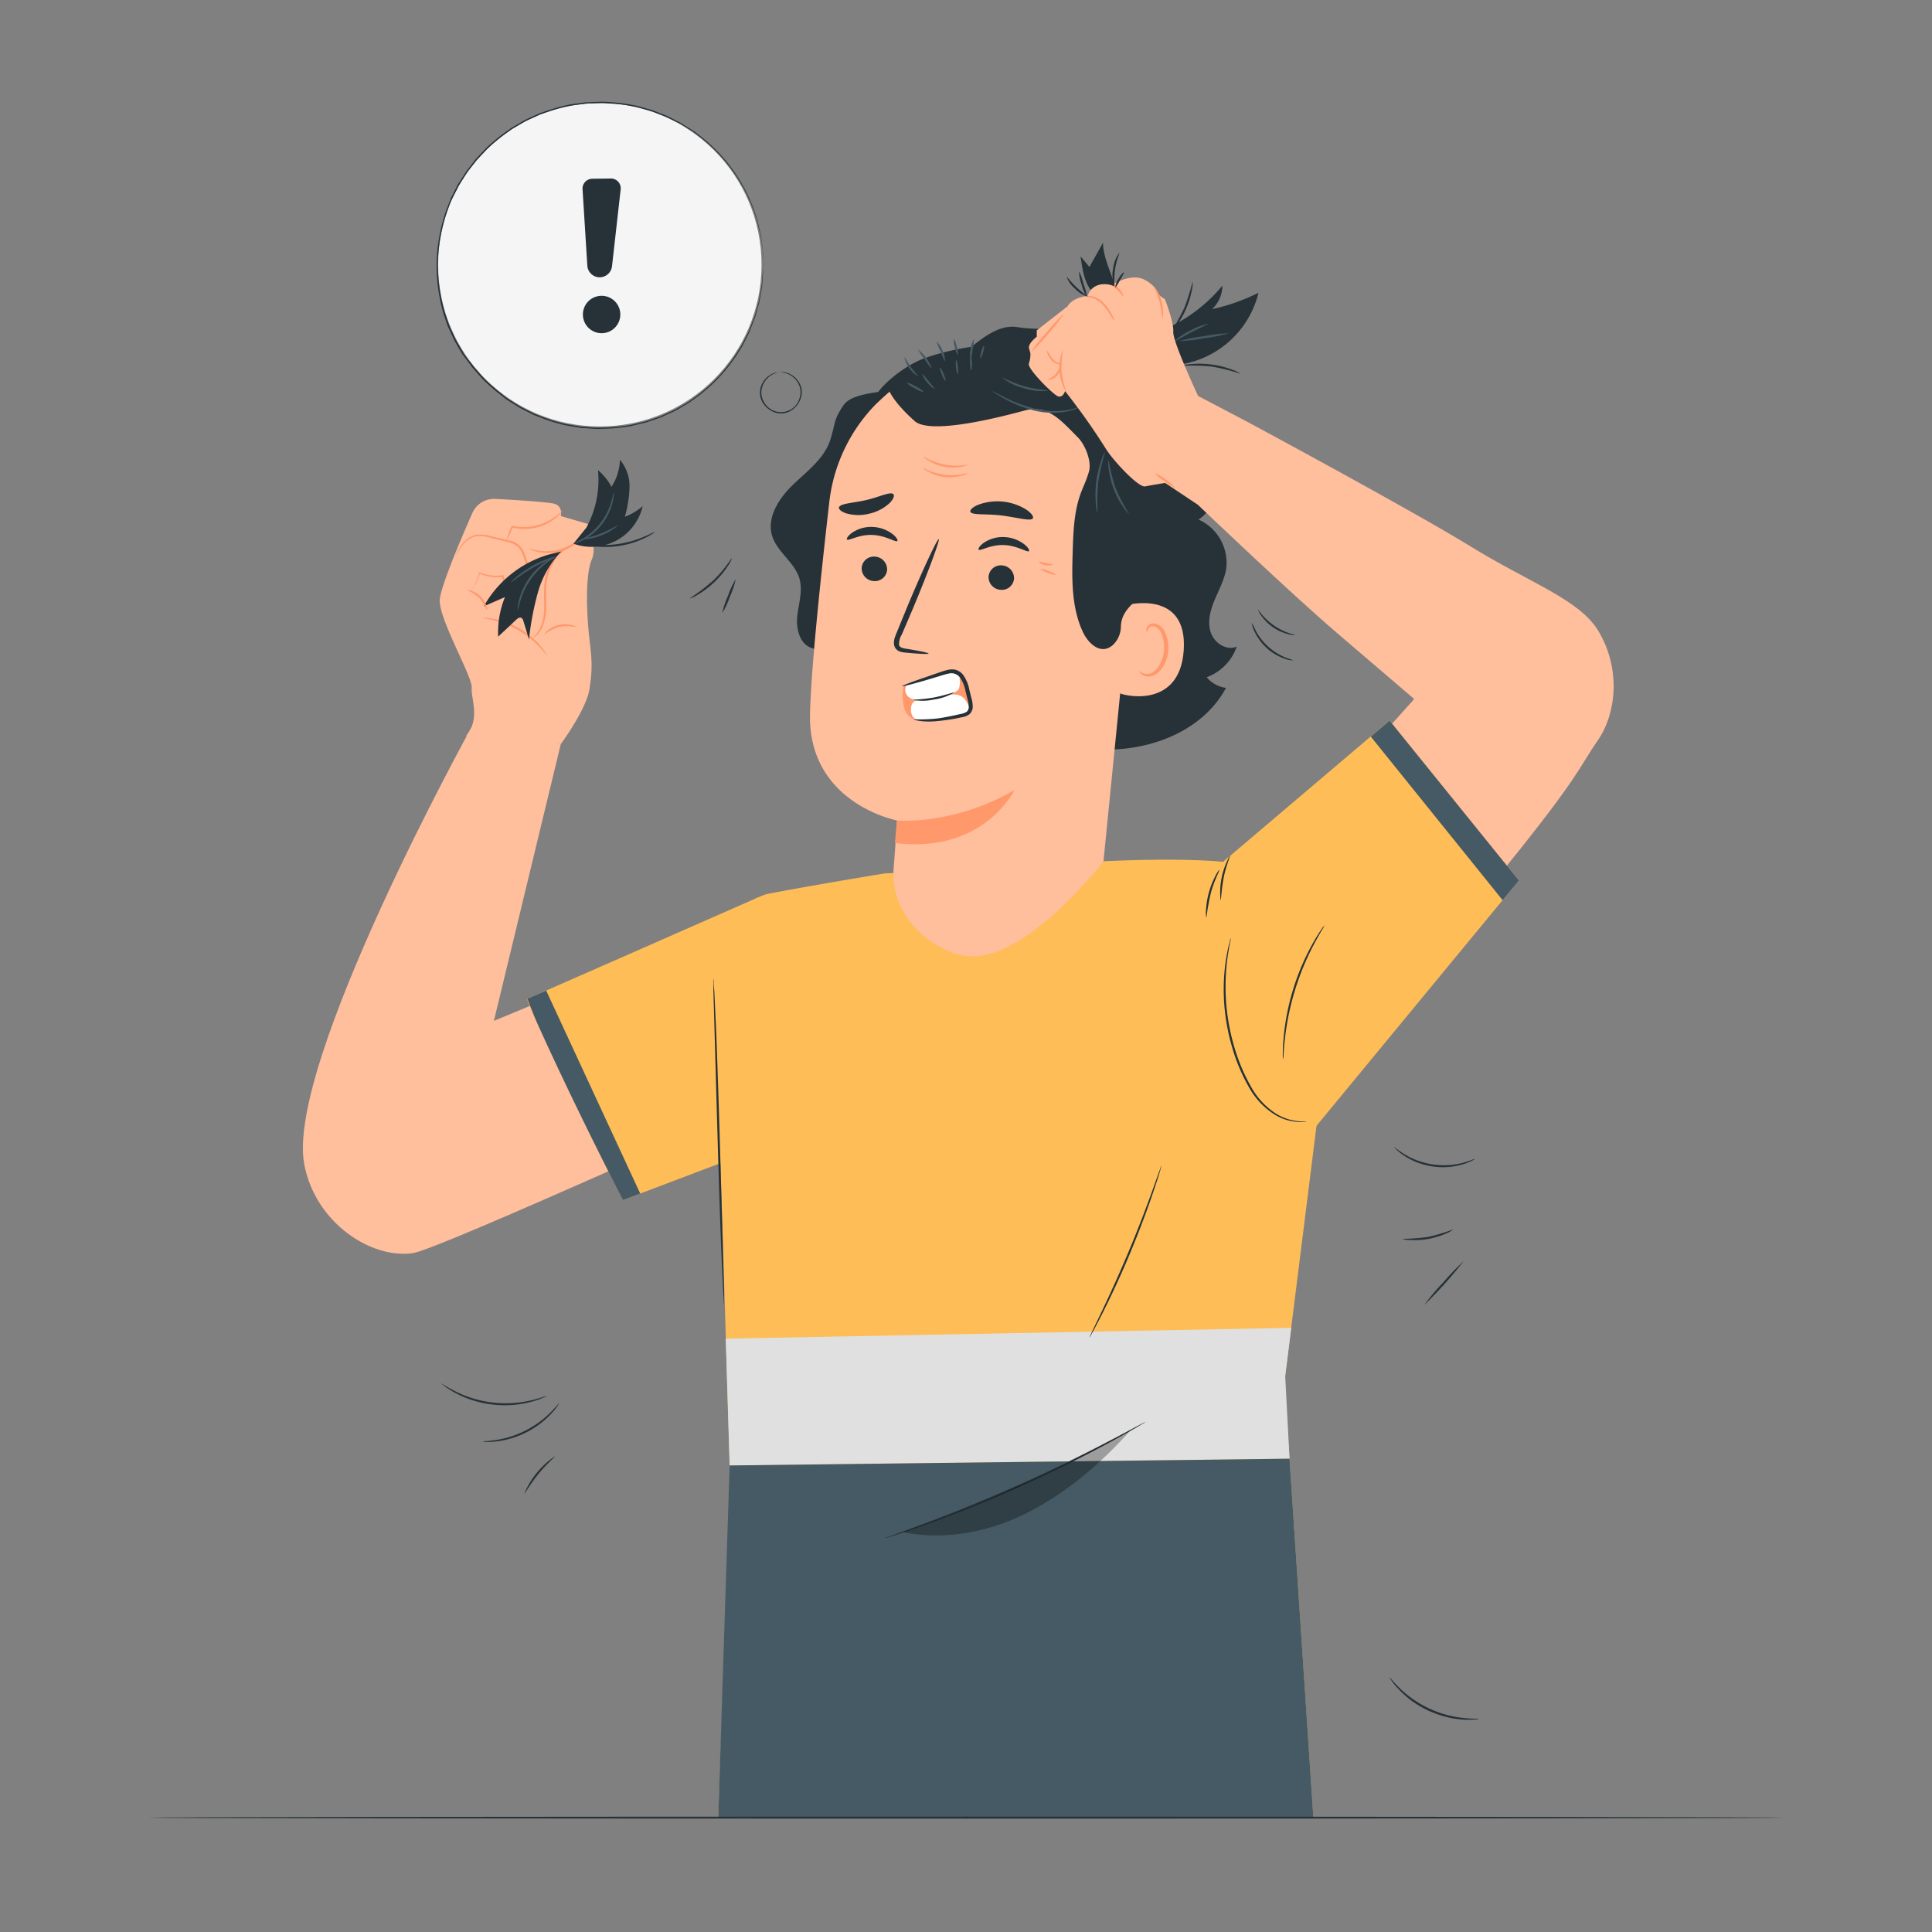 <svg xmlns="http://www.w3.org/2000/svg" viewBox="0 0 500 500"><rect x="0" y="0" width="500" height="500" fill="#808080" stroke="none"/><g id="freepik--speech-bubble--inject-63"><circle cx="155.24" cy="68.52" r="41.85" style="fill:#f5f5f5"></circle><path d="M201.27,96.38a12.15,12.15,0,0,0-1.17.44,5.54,5.54,0,0,0-2.41,2.32,5.25,5.25,0,0,0-.65,2.2,4.62,4.62,0,0,0,.6,2.54,5,5,0,0,0,9.35-1.1,4.63,4.63,0,0,0,0-2.61,5.25,5.25,0,0,0-1.15-2,5.59,5.59,0,0,0-2.88-1.7c-.78-.17-1.24-.11-1.24-.16a1.06,1.06,0,0,1,.33,0,1.32,1.32,0,0,1,.4,0,2.71,2.71,0,0,1,.54,0,5.65,5.65,0,0,1,4.31,3.75,4.89,4.89,0,0,1,0,2.79,5.7,5.7,0,0,1-1.61,2.65,5,5,0,0,1-6.23.73,5.73,5.73,0,0,1-2.17-2.2,4.85,4.85,0,0,1-.61-2.73,5.38,5.38,0,0,1,.73-2.32A5.53,5.53,0,0,1,200,96.68a2.94,2.94,0,0,1,.52-.18,1.77,1.77,0,0,1,.39-.09Q201.27,96.35,201.27,96.38Z" style="fill:#263238"></path><path d="M197.5,69.5s0-.24,0-.69,0-1.13-.08-2c0-.44,0-.94,0-1.48s-.15-1.13-.23-1.77-.18-1.32-.28-2.06a7.63,7.63,0,0,0-.22-1.12c-.09-.39-.19-.78-.29-1.19a40.06,40.06,0,0,0-4.43-11.29,42.19,42.19,0,0,0-10.45-12.15l-1.79-1.39c-.63-.43-1.3-.82-1.95-1.25l-1-.63a7.44,7.44,0,0,0-1-.59L173.5,30.8c-.36-.19-.72-.38-1.1-.55l-1.15-.45-2.35-.91c-.8-.28-1.64-.47-2.46-.71l-1.25-.35-.64-.17-.64-.11a38.2,38.2,0,0,0-5.3-.72c-.91,0-1.82-.16-2.74-.16l-2.78.08c-.47,0-.94,0-1.4.07l-1.41.18c-.94.14-1.89.23-2.83.41a42.32,42.32,0,0,0-5.63,1.53l-1.41.48-.7.25L139,30l-2.74,1.25c-.89.47-1.76,1-2.64,1.51-.44.27-.9.49-1.32.8l-1.25.9a47.31,47.31,0,0,0-4.85,4l-2.18,2.31-.54.58c-.18.2-.33.42-.5.63l-1,1.26-1,1.28-.87,1.36-.87,1.37-.44.69c-.13.24-.25.49-.37.73-.5,1-1,1.95-1.49,2.93s-.8,2-1.2,3.09a44.82,44.82,0,0,0-2.43,13.2,45.11,45.11,0,0,0,1.9,13.29l1.08,3.13c.46,1,.91,2,1.37,3l.34.74.41.71.82,1.4.81,1.4.94,1.31L122,94.1l.47.65.52.6,2.09,2.39a47.8,47.8,0,0,0,4.68,4.14l1.22,1c.41.32.86.57,1.28.85.87.54,1.71,1.12,2.59,1.61l2.68,1.37.67.34.69.27,1.39.54a44.11,44.11,0,0,0,5.56,1.75c.94.22,1.89.34,2.82.52l1.4.24c.46.07.93.08,1.4.12l2.77.2c.92,0,1.84,0,2.75-.06a37.3,37.3,0,0,0,5.32-.51l.65-.08.64-.15,1.26-.29c.84-.21,1.68-.37,2.49-.62l2.38-.81,1.18-.4,1.11-.51,2.21-1a8.12,8.12,0,0,0,1.05-.56l1-.59c.67-.39,1.35-.76,2-1.17l1.84-1.32A41.92,41.92,0,0,0,191,90.85c.32-.5.64-1,.94-1.48l.76-1.5.74-1.45c.12-.23.25-.46.35-.7l.28-.72,1.07-2.72c.31-.87.5-1.74.75-2.54q.17-.6.33-1.17a7.85,7.85,0,0,0,.26-1.12l.36-2c.11-.64.23-1.22.3-1.76s.08-1,.11-1.47c.07-.87.13-1.54.16-2s.07-.68.07-.68,0,.23,0,.68-.06,1.13-.12,2c0,.45-.06.94-.09,1.48s-.18,1.13-.28,1.77-.23,1.32-.35,2a7.79,7.79,0,0,1-.25,1.12l-.33,1.18c-.23.81-.42,1.68-.73,2.56l-1.06,2.73c-.09.24-.18.48-.28.73s-.23.47-.34.71L192.9,88l-.76,1.52c-.29.49-.62,1-.93,1.49a42.14,42.14,0,0,1-10.94,11.82l-1.86,1.34c-.65.41-1.33.78-2,1.18l-1,.6a8.24,8.24,0,0,1-1.06.56l-2.22,1c-.37.17-.74.35-1.12.51l-1.18.41-2.4.82c-.81.26-1.66.41-2.51.63l-1.27.3-.64.15-.66.08a39.24,39.24,0,0,1-5.36.53c-.92,0-1.84.09-2.76.06l-2.8-.2c-.47,0-1,0-1.42-.12l-1.4-.24c-.94-.17-1.9-.3-2.85-.51a46,46,0,0,1-5.61-1.76l-1.4-.55c-.23-.09-.47-.17-.7-.27l-.67-.34-2.71-1.38c-.89-.5-1.73-1.08-2.61-1.62-.43-.29-.89-.53-1.29-.85l-1.23-1A46.38,46.38,0,0,1,124.78,98l-2.11-2.41-.53-.61-.47-.65-1-1.32-1-1.32-.83-1.41-.82-1.42-.41-.71-.35-.75-1.38-3c-.36-1-.73-2.1-1.09-3.16A45.17,45.17,0,0,1,113,67.81a45.3,45.3,0,0,1,2.45-13.32c.41-1.05.82-2.08,1.22-3.12l1.5-3c.12-.24.24-.49.37-.73L119,47l.88-1.39.88-1.38,1-1.28,1-1.28c.16-.21.32-.43.5-.63l.55-.59,2.2-2.32a48.18,48.18,0,0,1,4.89-4l1.27-.9a15,15,0,0,1,1.32-.8c.9-.51,1.77-1.06,2.67-1.52l2.77-1.27.68-.31.71-.25,1.42-.48a45.11,45.11,0,0,1,5.68-1.54c1-.18,1.91-.27,2.86-.4l1.42-.19c.47,0,.94,0,1.41-.06l2.81-.08c.92,0,1.84.11,2.75.16a40.15,40.15,0,0,1,5.34.74l.66.12c.21,0,.42.11.63.17l1.26.35c.83.25,1.68.44,2.48.72l2.36.92,1.17.46,1.1.55,2.18,1.11a8.13,8.13,0,0,1,1,.6l1,.64c.66.43,1.33.83,2,1.26l1.8,1.41a42.11,42.11,0,0,1,10.47,12.25,40,40,0,0,1,4.39,11.37c.1.41.19.8.28,1.19a6.58,6.58,0,0,1,.21,1.13c.09.74.18,1.43.26,2.07s.18,1.23.21,1.77,0,1,0,1.48c0,.88,0,1.55,0,2S197.5,69.5,197.5,69.5Z" style="fill:#263238"></path><path d="M150.76,48.94,152,68.76a3.22,3.22,0,0,0,3,3h0a3.23,3.23,0,0,0,3.39-2.86L160.63,49a2.53,2.53,0,0,0-2.55-2.8l-4.83.06A2.54,2.54,0,0,0,150.76,48.94Z" style="fill:#263238"></path><path d="M160.29,82.91a4.84,4.84,0,1,1-3.07-6.11A4.83,4.83,0,0,1,160.29,82.91Z" style="fill:#263238"></path></g><g id="freepik--Hair--inject-63"><path d="M141.48,361.25a5.35,5.35,0,0,1-1,.51,11.82,11.82,0,0,1-1.23.48,17.25,17.25,0,0,1-1.69.52,25.84,25.84,0,0,1-4.51.81,27.47,27.47,0,0,1-11.1-1.3,26.57,26.57,0,0,1-4.21-1.83,17.23,17.23,0,0,1-1.51-.9,10.2,10.2,0,0,1-1.1-.76c-.58-.44-.89-.69-.86-.72s1.34.89,3.64,2.05a29.57,29.57,0,0,0,4.18,1.7A29.13,29.13,0,0,0,133,363.09a29.92,29.92,0,0,0,4.46-.68C140,361.81,141.44,361.16,141.48,361.25Z" style="fill:#263238"></path><path d="M144.67,363.2a3.1,3.1,0,0,1-.47.77,15.88,15.88,0,0,1-1.56,1.92,23.24,23.24,0,0,1-14.34,7.17,18,18,0,0,1-2.47.1,3.66,3.66,0,0,1-.9-.09c0-.1,1.29-.08,3.32-.38a25.49,25.49,0,0,0,14.13-7.06C143.84,364.18,144.6,363.14,144.67,363.2Z" style="fill:#263238"></path><path d="M135.7,386.5a21.84,21.84,0,0,1,7.93-9.63c.1.12-2.08,1.9-4.26,4.57S135.84,386.58,135.7,386.5Z" style="fill:#263238"></path><path d="M381.72,299.92a3.49,3.49,0,0,1-.76.46,6.72,6.72,0,0,1-.95.43,11.31,11.31,0,0,1-1.3.47,17.4,17.4,0,0,1-3.54.71,18.8,18.8,0,0,1-8.7-1.27,18.23,18.23,0,0,1-3.18-1.69,11.67,11.67,0,0,1-1.12-.83,6.31,6.31,0,0,1-.78-.69c-.41-.4-.62-.63-.6-.66s1,.81,2.69,1.87a20.4,20.4,0,0,0,3.17,1.55,21.14,21.14,0,0,0,4.17,1.09,21.92,21.92,0,0,0,4.31.15,19.1,19.1,0,0,0,3.47-.58C380.55,300.41,381.67,299.82,381.72,299.92Z" style="fill:#263238"></path><path d="M178.42,154.91a53.55,53.55,0,0,0,6.06-4.6c3.07-2.88,4.78-5.9,4.93-5.8a7.51,7.51,0,0,1-1.06,2,23.69,23.69,0,0,1-7.88,7.46A7.24,7.24,0,0,1,178.42,154.91Z" style="fill:#263238"></path><path d="M186.92,158.66a21.09,21.09,0,0,1,1.49-4.49,21.62,21.62,0,0,1,2-4.3,21.8,21.8,0,0,1-1.49,4.49A21.62,21.62,0,0,1,186.92,158.66Z" style="fill:#263238"></path><path d="M334.66,170.9a5.77,5.77,0,0,1-2.2-.44,13.4,13.4,0,0,1-4.65-2.76,13.66,13.66,0,0,1-3.2-4.38,6,6,0,0,1-.64-2.15,20.5,20.5,0,0,1,1,2,15.16,15.16,0,0,0,3.21,4.15,15.42,15.42,0,0,0,4.43,2.81C333.85,170.63,334.68,170.81,334.66,170.9Z" style="fill:#263238"></path><path d="M335.28,164.34a4.22,4.22,0,0,1-1.79-.19,12.23,12.23,0,0,1-7.1-4.85,4.47,4.47,0,0,1-.83-1.6,16.17,16.17,0,0,0,9.72,6.64Z" style="fill:#263238"></path><path d="M376.11,318.17a6.26,6.26,0,0,1-1.73,1,20.68,20.68,0,0,1-4.61,1.44,20.42,20.42,0,0,1-4.82.31,5.5,5.5,0,0,1-2-.31,49.73,49.73,0,0,0,6.7-.51A51.2,51.2,0,0,0,376.11,318.17Z" style="fill:#263238"></path><path d="M378.79,326.4a111,111,0,0,1-10.2,11.34,56.54,56.54,0,0,1,4.91-5.84A59.29,59.29,0,0,1,378.79,326.4Z" style="fill:#263238"></path><path d="M382.79,444.86a3.81,3.81,0,0,1-1.05.15,10.89,10.89,0,0,1-1.23.05,15.68,15.68,0,0,1-1.64,0,24.8,24.8,0,0,1-4.23-.63,28.33,28.33,0,0,1-4.95-1.71,28.84,28.84,0,0,1-4.51-2.66A25.77,25.77,0,0,1,362,437.2c-.43-.42-.77-.85-1.09-1.22a9.49,9.49,0,0,1-.76-1,4.88,4.88,0,0,1-.57-.89c.08-.06,1,1.16,2.68,2.83a28.51,28.51,0,0,0,3.24,2.69,27.91,27.91,0,0,0,9.3,4.3,28,28,0,0,0,4.14.72C381.29,444.88,382.78,444.76,382.79,444.86Z" style="fill:#263238"></path></g><g id="freepik--Character--inject-63"><path d="M122,188.25S73.85,275.34,78.74,301.3c2.87,15.25,17.42,24.62,28.18,23,6.6-1,91.21-39.41,91.21-39.41l-15.65-43.39L127.82,264.2l17.31-71.62Z" style="fill:#ffbe9c"></path><path d="M145.13,192.58s6.56-8.89,7.41-14.18.63-7.83,0-13.12-1.22-15.86.55-20.31a6.41,6.41,0,0,0-1.4-7.19l.63-2.12-7.19-2.11s.64-2.54-1.69-3.18c-1.58-.43-10-1-15.25-1.25a6.11,6.11,0,0,0-5.94,3.64c-2.82,6.39-8.12,18.8-8.43,22.37-.43,4.86,8.46,19.89,8.25,22.85s2.33,8-1.48,12.48Z" style="fill:#ffbe9c"></path><path d="M121.82,153.27s.26-.44.71-1.27a18.3,18.3,0,0,0,1.5-3.74l0-.17.17.07a11.25,11.25,0,0,0,5.91.7l.2,0,0,.19a6.71,6.71,0,0,0,4.41,4.89,2.85,2.85,0,0,0,1.76,0,1.45,1.45,0,0,0,.87-1.38,13.2,13.2,0,0,0-.23-2c-.11-.68-.24-1.37-.39-2.06a32,32,0,0,0-1.51-5.16,5.26,5.26,0,0,0-1.43-2,5.57,5.57,0,0,0-2.14-1l-4.44-1.08a10.24,10.24,0,0,0-3.85-.51,5.49,5.49,0,0,0-2.79,1.45,10.63,10.63,0,0,0-1.57,1.89c-.74,1.14-1.1,1.8-1.14,1.78a2,2,0,0,1,.22-.51c.16-.32.4-.79.75-1.38a10.64,10.64,0,0,1,1.53-2,5.83,5.83,0,0,1,2.93-1.61,10.31,10.31,0,0,1,4,.46l4.46,1a6.16,6.16,0,0,1,2.34,1.06,5.82,5.82,0,0,1,1.57,2.16,32,32,0,0,1,1.56,5.26c.15.7.28,1.4.39,2.09a12,12,0,0,1,.23,2.1,2.14,2.14,0,0,1-.31,1.09,1.81,1.81,0,0,1-.87.73,3.33,3.33,0,0,1-2.09.06,7.14,7.14,0,0,1-4.7-5.28l.24.17a11.5,11.5,0,0,1-6.1-.84l.22-.11a16.13,16.13,0,0,1-1.67,3.74,9.56,9.56,0,0,1-.6.91C121.92,153.19,121.84,153.28,121.82,153.27Z" style="fill:#ff996c"></path><path d="M137.05,142c0-.08,1,.31,2.6.53A12.62,12.62,0,0,0,151,138.27c1.08-1.23,1.54-2.15,1.62-2.1s-.05.26-.26.68a10.94,10.94,0,0,1-1.07,1.66,12.08,12.08,0,0,1-11.73,4.4,10,10,0,0,1-1.9-.55C137.26,142.19,137,142.06,137.05,142Z" style="fill:#ff996c"></path><path d="M137.89,165.08a8.32,8.32,0,0,0,2.19-3.2,12.74,12.74,0,0,0,.74-4.16c.05-1.61-.09-3.39,0-5.28a13.41,13.41,0,0,1,3.4-8.93,7.21,7.21,0,0,1,2.42-1.68,4,4,0,0,1,.76-.26.69.69,0,0,1,.27,0,10.16,10.16,0,0,0-3.18,2.24,13.62,13.62,0,0,0-3.15,8.69c-.06,1.86.07,3.65,0,5.29a12.57,12.57,0,0,1-.88,4.28,7,7,0,0,1-1.64,2.44A2.75,2.75,0,0,1,137.89,165.08Z" style="fill:#ff996c"></path><path d="M125,159.92a2.45,2.45,0,0,1,.79,0,13.41,13.41,0,0,1,2.11.27,21.3,21.3,0,0,1,12,7,14.62,14.62,0,0,1,1.27,1.7c.27.43.4.67.37.69s-.71-.85-1.92-2.15a24.78,24.78,0,0,0-5.39-4.29,24.49,24.49,0,0,0-6.39-2.58C126.14,160.12,125,160,125,159.92Z" style="fill:#ff996c"></path><path d="M131,139.89a24.48,24.48,0,0,1,1.39-3.64l.07-.16.18,0a13.51,13.51,0,0,0,5,.14,14.31,14.31,0,0,0,5.78-2.32c1.32-.93,2-1.69,2.06-1.63s-.12.23-.41.58a11.56,11.56,0,0,1-1.43,1.35,13.18,13.18,0,0,1-5.91,2.53,12.77,12.77,0,0,1-5.2-.23l.25-.12A23.54,23.54,0,0,1,131,139.89Z" style="fill:#ff996c"></path><path d="M151.76,136.54a25.92,25.92,0,0,0,3-14.88,15.27,15.27,0,0,1,3.5,4.33,13.84,13.84,0,0,0,2.19-7,10.64,10.64,0,0,1,2.47,7.14,31.79,31.79,0,0,1-1.21,7.61,15,15,0,0,0,4.62-2.76,13.62,13.62,0,0,1-17.92,9.72" style="fill:#263238"></path><path d="M141.9,143.55a28.5,28.5,0,0,0-16.7,13.37l5.49-2.4a24.08,24.08,0,0,0-1.76,10.24l4.67-4.38c.37-.34.89-.71,1.34-.48a1.28,1.28,0,0,1,.51.82c.48,1.59,1,3.19,1.45,4.78a74.29,74.29,0,0,1,2.3-12.14,25.1,25.1,0,0,1,6.05-10.65" style="fill:#263238"></path><path d="M169.51,137.63s-.21.2-.63.49a15.41,15.41,0,0,1-1.89,1.06,23.43,23.43,0,0,1-14,2.08,15.23,15.23,0,0,1-2.11-.48c-.49-.14-.76-.24-.75-.28s1.12.19,2.91.39a27.51,27.51,0,0,0,7-.11,27.8,27.8,0,0,0,6.76-1.93C168.49,138.13,169.46,137.55,169.51,137.63Z" style="fill:#263238"></path><path d="M126,158a11.56,11.56,0,0,0-1.93-3.21,11.86,11.86,0,0,0-3.13-2.06c0-.06.46-.06,1.15.17a6.22,6.22,0,0,1,3.79,3.94C126.12,157.52,126.1,158,126,158Z" style="fill:#ff996c"></path><path d="M149.25,162.36a11.16,11.16,0,0,0-4.48-.13,11.5,11.5,0,0,0-4,2.06s.23-.5.88-1.07a7.12,7.12,0,0,1,6.34-1.45C148.83,162,149.27,162.3,149.25,162.36Z" style="fill:#ff996c"></path><path d="M158.82,127.37s.05.26,0,.71a10.18,10.18,0,0,1-.28,1.9,15.16,15.16,0,0,1-7.6,9.8,10.84,10.84,0,0,1-1.77.75,2.2,2.2,0,0,1-.69.16c0-.09.91-.43,2.28-1.24a16.78,16.78,0,0,0,4.61-4.08,17,17,0,0,0,2.81-5.48C158.64,128.36,158.73,127.36,158.82,127.37Z" style="fill:#455a64"></path><path d="M134,158a7.8,7.8,0,0,1,.32-2.61,17,17,0,0,1,7.18-10.18,7.67,7.67,0,0,1,2.35-1.16c0,.08-.86.53-2.14,1.47a19.25,19.25,0,0,0-4.34,4.4,19.45,19.45,0,0,0-2.7,5.57C134.2,157,134.07,158,134,158Z" style="fill:#455a64"></path><path d="M132.25,150.7a6.54,6.54,0,0,1,1.39-1.39,25.44,25.44,0,0,1,3.9-2.72,25.94,25.94,0,0,1,4.32-2,6.34,6.34,0,0,1,1.92-.49c.05.16-2.8,1.09-6,2.91S132.36,150.83,132.25,150.7Z" style="fill:#455a64"></path><path d="M159.9,136a15,15,0,0,1-9.62,3.62c0-.16,2.3-.44,4.95-1.45S159.81,135.86,159.9,136Z" style="fill:#455a64"></path><path d="M184.6,240.73s8.88-8.39,14.3-9.44c11.92-2.31,30-5.24,30-5.24l56.34-3.14s34-1.87,41.33,2.24c9,5,14.46,63.66,14.46,63.66l-8.63,68.89,7.49,112.7h-154L189,383.8Z" style="fill:#FEBD57"></path><path d="M196.25,232.22s-58.82,25.88-59.77,26.27,24.72,52.1,24.72,52.1l41.36-15.67Z" style="fill:#FEBD57"></path><path d="M316.57,223l43.07-36.56,33.46,41.39-53,64.27s-16.7-.67-20.71-21.76S316.57,223,316.57,223Z" style="fill:#FEBD57"></path><path d="M338.1,290.24a2.17,2.17,0,0,1-.58.11,9.41,9.41,0,0,1-1.7,0,13,13,0,0,1-5.93-1.9,19.36,19.36,0,0,1-6.41-6.65A46.7,46.7,0,0,1,319,271.47a54.74,54.74,0,0,1-2.13-11.13,53,53,0,0,1,.06-9.24,50.37,50.37,0,0,1,1-6.16l.42-1.64a2.67,2.67,0,0,1,.19-.56,3.1,3.1,0,0,1-.08.59q-.13.64-.33,1.65c-.23,1.45-.62,3.54-.8,6.15a57.67,57.67,0,0,0,.06,9.17,56,56,0,0,0,2.15,11,47.87,47.87,0,0,0,4.42,10.28,19.18,19.18,0,0,0,6.19,6.58,13.31,13.31,0,0,0,5.75,2C337.28,290.34,338.09,290.18,338.1,290.24Z" style="fill:#263238"></path><path d="M318.32,221.42c.15.07-1,2.5-1.62,5.69s-.65,5.86-.81,5.87a19.09,19.09,0,0,1,2.43-11.56Z" style="fill:#263238"></path><path d="M315.6,225.08c.15.08-1.32,2.62-2.25,6.08a64.56,64.56,0,0,0-1.14,6.38,5.47,5.47,0,0,1-.1-1.93,21.43,21.43,0,0,1,.74-4.59,20.86,20.86,0,0,1,1.7-4.33A6,6,0,0,1,315.6,225.08Z" style="fill:#263238"></path><path d="M187.4,337.59a5,5,0,0,1-.09-.86c0-.61-.09-1.42-.15-2.45-.1-2.19-.25-5.27-.42-9-.32-7.63-.66-18.18-1-29.84s-.63-22.16-.85-29.85c-.11-3.78-.19-6.86-.26-9,0-1,0-1.85,0-2.46a4.39,4.39,0,0,1,0-.86,4.74,4.74,0,0,1,.09.85q0,.91.15,2.46c.1,2.19.24,5.26.42,9,.31,7.64.66,18.19,1,29.85s.63,22.16.85,29.84c.1,3.78.19,6.86.25,9,0,1,0,1.85,0,2.46A5.16,5.16,0,0,1,187.4,337.59Z" style="fill:#263238"></path><polygon points="187.82 346.44 334.17 343.64 332.61 356.14 333.73 377.51 188.83 379.26 187.82 346.44" style="fill:#e0e0e0"></polygon><polygon points="185.88 470.4 188.83 379.26 333.73 377.51 339.9 470.4 185.88 470.4" style="fill:#455a64"></polygon><path d="M296.44,368a3.46,3.46,0,0,1-.63.41l-1.85,1.1c-1.62.94-4,2.26-6.93,3.86-5.88,3.18-14.13,7.36-23.46,11.53s-17.95,7.51-24.25,9.77c-3.15,1.12-5.71,2-7.49,2.57l-2.06.65a5,5,0,0,1-.72.2,3.52,3.52,0,0,1,.69-.3l2-.74c1.76-.63,4.3-1.56,7.43-2.73,6.26-2.34,14.85-5.74,24.17-9.89s17.58-8.29,23.5-11.39c3-1.55,5.35-2.82,7-3.71l1.9-1A4.21,4.21,0,0,1,296.44,368Z" style="fill:#263238"></path><path d="M300.6,301.63a2.07,2.07,0,0,1-.11.49q-.17.54-.39,1.35c-.35,1.17-.9,2.85-1.6,4.92-1.4,4.15-3.48,9.82-6.06,16s-5.17,11.62-7.14,15.53c-1,1.95-1.81,3.51-2.4,4.59l-.68,1.22a2.18,2.18,0,0,1-.28.42,2.24,2.24,0,0,1,.18-.46c.17-.35.36-.77.6-1.28.57-1.17,1.33-2.74,2.25-4.66,1.88-3.94,4.41-9.41,7-15.56s4.71-11.78,6.2-15.89c.71-2,1.3-3.64,1.74-4.87.2-.52.36-1,.49-1.32A1.77,1.77,0,0,1,300.6,301.63Z" style="fill:#263238"></path><g style="opacity:0.3"><path d="M233.63,396.49c11.06,2.32,23-.11,33-5.38s18.45-12.57,26-21a316.39,316.39,0,0,1-29.79,14.8A294.77,294.77,0,0,1,233.63,396.49Z"></path></g><path d="M136.48,258.49s1.67,4.37,2.66,6.56c7.17,15.84,14.73,31.13,22.06,45.54l4.49-1.7-24.34-52.53Z" style="fill:#455a64"></path><polygon points="354.75 190.62 388.88 232.97 393.1 227.86 359.64 186.47 354.75 190.62" style="fill:#455a64"></polygon><path d="M342.78,239.46a8,8,0,0,1-.69,1.27c-.48.8-1.15,2-1.93,3.44a68.51,68.51,0,0,0-7.62,24.65c-.18,1.66-.29,3-.34,3.93a7.05,7.05,0,0,1-.15,1.44,7.92,7.92,0,0,1-.06-1.45c0-.93.05-2.29.19-3.95a62,62,0,0,1,2.5-12.81,61.25,61.25,0,0,1,5.16-12c.82-1.45,1.54-2.6,2.08-3.37A7.75,7.75,0,0,1,342.78,239.46Z" style="fill:#263238"></path><path d="M296.77,102c-3.92-6.26-7.55-12.69-14.2-15.35-6-2.41-12.88-.91-19.29-2-4.67-.75-9,2.8-12.7,5.76-4.62,3.72-1.79,1.8-4.91,1.2-2.73-.52-4.34,4.27-6.18,6.35-3.8,4.3-18,2.18-21.19,6.92-2.62,3.85-2,4.37-3.38,8.83-1.49,4.84-5.87,8.09-9.54,11.59s-7,8.46-5.57,13.32c1.28,4.27,5.9,6.91,7.11,11.21.88,3.13-.25,6.43-.59,9.66s.62,7.19,3.71,8.21l35.1,12.64c11.93,6.12,24.25,12.35,37.61,13.5s28.19-4,34.54-15.82a7.72,7.72,0,0,1-5-2.76,12.9,12.9,0,0,0,7.78-7.93c-2.62,1.19-5.82-.92-6.73-3.66s-.11-5.73,1-8.39,2.53-5.24,3-8.09a12.25,12.25,0,0,0-7.15-12.72c5.21-3.44,6.34-11.68,2.24-16.39-1.91-2.2-4.61-3.54-6.9-5.34A25,25,0,0,1,302,109.3" style="fill:#263238"></path><path d="M289.67,176.07c3.77-8.86,7.5-17.79,9.68-27.16s2.76-19.28.21-28.56c-.39-1.41-3.9-10.92-5.36-10.91-1,0,.87,8.77.27,9.62-5.74,8.13-8,18.31-8.07,28.26a130.81,130.81,0,0,0,3.27,28.75" style="fill:#263238"></path><path d="M251,247.45c14.89,1,34.58-24.52,34.58-24.52l8.28-83.35c2.89-24-8.64-45.6-32.67-47.83l-2.23-.07a43.15,43.15,0,0,0-44.33,38.18c-2.38,20.78-4.75,43.76-5,54.95-.49,23.15,22.53,27.53,22.53,27.53s-.34,5.35-.87,12.13c-1.17,15.22,13.71,23,19.71,23Z" style="fill:#ffbe9c"></path><path d="M232.12,212.34s14.55,1.35,30.43-7.89c0,0-7.92,16.58-30.94,13.72Z" style="fill:#ff996c"></path><path d="M223,146.93a3.3,3.3,0,0,0,3.07,3.44,3.16,3.16,0,0,0,3.51-2.87,3.31,3.31,0,0,0-3.07-3.44A3.16,3.16,0,0,0,223,146.93Z" style="fill:#263238"></path><path d="M219.21,139.63c.4.44,3-1.32,6.52-1.19s6.1,2,6.5,1.57c.2-.19-.19-1-1.3-1.84a9.11,9.11,0,0,0-5.19-1.8,8.72,8.72,0,0,0-5.2,1.49C219.42,138.66,219,139.43,219.21,139.63Z" style="fill:#263238"></path><path d="M255.84,149.2a3.31,3.31,0,0,0,3.08,3.44,3.17,3.17,0,0,0,3.51-2.87,3.31,3.31,0,0,0-3.07-3.44A3.18,3.18,0,0,0,255.84,149.2Z" style="fill:#263238"></path><path d="M253.28,142.25c.39.45,3-1.32,6.52-1.19s6.1,2,6.5,1.57c.19-.18-.19-1-1.31-1.84a9.11,9.11,0,0,0-5.18-1.8,8.73,8.73,0,0,0-5.21,1.49C253.48,141.28,253.08,142.05,253.28,142.25Z" style="fill:#263238"></path><path d="M240.31,169.14c0-.2-2.17-.66-5.74-1.24-.9-.12-1.75-.33-1.89-1a4.63,4.63,0,0,1,.7-2.67c.93-2.16,1.9-4.44,2.92-6.82,4.06-9.72,7-17.72,6.65-17.88s-4,7.59-8.07,17.3l-2.81,6.87c-.38,1-1,2.17-.59,3.55a2.28,2.28,0,0,0,1.44,1.38,6.49,6.49,0,0,0,1.54.27C238.06,169.25,240.29,169.34,240.31,169.14Z" style="fill:#263238"></path><path d="M251.11,132.41c.36,1,3.91.48,8.09,1s7.56,1.59,8.11.72c.24-.42-.35-1.32-1.72-2.25a14.17,14.17,0,0,0-12.33-1.28C251.73,131.19,251,132,251.11,132.41Z" style="fill:#263238"></path><path d="M231.15,127.84c-.9-.63-3.6.8-7,1.58s-6.49.84-7,1.81c-.2.46.43,1.16,1.86,1.63a11.55,11.55,0,0,0,6,.07,11.27,11.27,0,0,0,5.28-2.8C231.33,129.06,231.56,128.16,231.15,127.84Z" style="fill:#263238"></path><path d="M291.35,156.65c.4-.16,16.06-4.16,15,11.64s-16.69,11.5-16.69,11S291.35,156.65,291.35,156.65Z" style="fill:#ffbe9c"></path><path d="M294.9,173.66c.08,0,.27.21.72.46a2.75,2.75,0,0,0,2.05.18c1.71-.51,3.29-3.06,3.56-5.91a9.26,9.26,0,0,0-.51-4,3.21,3.21,0,0,0-1.94-2.25,1.4,1.4,0,0,0-1.67.65c-.24.43-.16.75-.25.77s-.32-.29-.15-.93a1.8,1.8,0,0,1,.69-.95,2.11,2.11,0,0,1,1.55-.3,3.88,3.88,0,0,1,2.71,2.64,9.31,9.31,0,0,1,.67,4.47c-.32,3.17-2.14,6.05-4.47,6.55a3,3,0,0,1-2.49-.58C294.91,174.05,294.85,173.69,294.9,173.66Z" style="fill:#ff996c"></path><path d="M226.77,104.46c-2.45-1.6,5.84-9.31,12.33-11.68,9.82-3.6,24.51-5.17,33.08-2,10.31,3.77,18.68,9.67,23.25,19.66s5.73,21.31,4.6,32.24c-.34,3.33-.95,6.79-2.95,9.48-2.46,3.33-6.86,5.21-7,10a6.65,6.65,0,0,1-2,4.7c-3.12,2.85-6.44-.3-7.84-3.32-3-6.44-2.85-13.85-2.62-21,.16-5.06.34-10.22,2.12-15,1-2.57,1.23-2.75,2.05-5.38s-.89-7-2.82-8.94l-.53-.54c-4.18-4.25-7.54-8-13.3-6.43-9.13,2.48-24.67,6.05-28.41,2.73-5.38-4.77-6.53-7.7-6.53-7.7Z" style="fill:#263238"></path><path d="M268.91,145.35c-.09.12.59.71,1.65.92s1.92-.05,1.89-.2-.83-.15-1.77-.35S269,145.21,268.91,145.35Z" style="fill:#ff996c"></path><path d="M269.36,147.26c-.05.14.77.6,1.83,1s2,.64,2,.49-.76-.59-1.82-1S269.42,147.11,269.36,147.26Z" style="fill:#ff996c"></path><path d="M238.85,121a4.19,4.19,0,0,0,1.45,1.1,11.52,11.52,0,0,0,8.61,1,3.93,3.93,0,0,0,1.66-.75A14.83,14.83,0,0,1,238.85,121Z" style="fill:#ff996c"></path><path d="M238.9,118.24a12.28,12.28,0,0,0,11.68,2.11c0-.18-2.73.52-6-.1S239,118.08,238.9,118.24Z" style="fill:#ff996c"></path><path d="M235.51,177.25l8.9-2.73c1.27-.39,2.69-.77,3.88-.17a3.93,3.93,0,0,1,1.82,2.66c.26,1.07.29,2.2.55,3.28.33,1.4,1,3.07,0,4.14a3.52,3.52,0,0,1-2.31.86l-8.62,1a6.68,6.68,0,0,1-3.3-.16,4.49,4.49,0,0,1-2.42-2.93,13.43,13.43,0,0,1-.38-3.9,3.3,3.3,0,0,1,.29-1.65,1.15,1.15,0,0,1,1.43-.56" style="fill:#ff996c"></path><path d="M248.35,175.87a2.5,2.5,0,0,0-.6-1.9,1.87,1.87,0,0,0-1.47-.2,25.38,25.38,0,0,0-3.71,1l-8.16,2.64,0,.32a2.42,2.42,0,0,0,.59,2.5,3.19,3.19,0,0,0,2.35.84,9.45,9.45,0,0,0,2.54.09c2.29-.69,4.62-1.22,6.92-1.91a2.65,2.65,0,0,0,1.3-.9A5,5,0,0,0,248.35,175.87Z" style="fill:#fff"></path><path d="M235.78,183.47a3,3,0,0,0,.55,2.11c.38.34.7.78,1.21.75,1.27-.07,2.94.3,4.19.06,2.78-.55,6-1.25,8.76-1.8l.4-.42c.41-.74-.83-2.81-1.4-3.43a3.37,3.37,0,0,0-2.26-1,10.12,10.12,0,0,0-2.51.23l-7,1.24a2.48,2.48,0,0,0-1.4.55A2.6,2.6,0,0,0,235.78,183.47Z" style="fill:#fff"></path><path d="M236.44,186.15a43.23,43.23,0,0,0,5.92-.19c1.82-.22,3.95-.66,6.33-1.2a3.92,3.92,0,0,0,1.53-.59,1.69,1.69,0,0,0,.5-1.36,8,8,0,0,0-.34-1.89c-.17-.66-.33-1.32-.5-2a9.16,9.16,0,0,0-1.45-3.59,2.77,2.77,0,0,0-2.94-1c-1.11.22-2.24.64-3.28.93l-2.9.87c-3.55,1-5.77,1.61-5.81,1.47s2.09-1,5.58-2.18l2.86-1c1.05-.33,2.09-.77,3.37-1.06a4.49,4.49,0,0,1,2.09,0,3.84,3.84,0,0,1,1.84,1.27,9.88,9.88,0,0,1,1.65,4c.17.69.34,1.38.51,2a8.31,8.31,0,0,1,.34,2.1,2.61,2.61,0,0,1-.9,2.15,4.58,4.58,0,0,1-1.94.75,50,50,0,0,1-6.47,1C238.68,187,236.39,186.27,236.44,186.15Z" style="fill:#263238"></path><path d="M246.89,179.24a13.21,13.21,0,0,1-5.07,1.77,13.52,13.52,0,0,1-5.38.15c0-.16,2.4-.12,5.28-.66S246.83,179.09,246.89,179.24Z" style="fill:#263238"></path><path d="M241.18,95.48A15.61,15.61,0,0,1,239.33,93a15.16,15.16,0,0,1-1.76-2.57,10.74,10.74,0,0,1,3.61,5.08Z" style="fill:#455a64"></path><path d="M244.54,93.55A16,16,0,0,1,243.46,91a15.17,15.17,0,0,1-1.09-2.57,5.13,5.13,0,0,1,1.57,2.37A5.21,5.21,0,0,1,244.54,93.55Z" style="fill:#455a64"></path><path d="M247.86,91.88c-.14,0-.47-.86-.74-2a4.64,4.64,0,0,1-.23-2.12c.14,0,.47.86.74,2A4.48,4.48,0,0,1,247.86,91.88Z" style="fill:#455a64"></path><path d="M237.57,97.33a7.23,7.23,0,0,1-3.51-4.92c.14,0,.68,1.2,1.64,2.54S237.67,97.21,237.57,97.33Z" style="fill:#455a64"></path><path d="M239.14,101.49a6.62,6.62,0,0,1-2.4-1A6.55,6.55,0,0,1,234.59,99a6.91,6.91,0,0,1,2.4,1A6.76,6.76,0,0,1,239.14,101.49Z" style="fill:#455a64"></path><path d="M241.79,100.58c-.09.11-1-.55-1.87-1.62s-1.33-2.09-1.2-2.16.77.8,1.61,1.83S241.89,100.47,241.79,100.58Z" style="fill:#455a64"></path><path d="M244.69,98.56c-.14.06-.56-.67-.95-1.61s-.59-1.76-.46-1.81.56.66.94,1.61S244.82,98.51,244.69,98.56Z" style="fill:#455a64"></path><path d="M247.83,96.72c-.14,0-.34-.76-.43-1.73s-.06-1.77.09-1.79.33.77.43,1.74S248,96.7,247.83,96.72Z" style="fill:#455a64"></path><path d="M251.35,95.84c-.15,0-.28-.82-.31-1.84s.08-1.85.22-1.85.28.82.3,1.84S251.49,95.83,251.35,95.84Z" style="fill:#455a64"></path><path d="M251.18,93.2a6,6,0,0,1,0-2.79,5.88,5.88,0,0,1,.85-2.65,10.77,10.77,0,0,1-.34,2.74A10.07,10.07,0,0,1,251.18,93.2Z" style="fill:#455a64"></path><path d="M253.71,92.67c-.14,0,0-.78.23-1.66s.59-1.55.73-1.5,0,.78-.23,1.65S253.85,92.71,253.71,92.67Z" style="fill:#455a64"></path><path d="M279.77,105.16a2.94,2.94,0,0,1-.85.46,13.08,13.08,0,0,1-2.5.81,19.81,19.81,0,0,1-8.61-.15,32.37,32.37,0,0,1-8-3.16c-1-.52-1.73-1-2.25-1.32a3.4,3.4,0,0,1-.77-.56c0-.07,1.23.59,3.19,1.56a37.42,37.42,0,0,0,8,3,21.15,21.15,0,0,0,8.43.29C278.49,105.68,279.73,105.07,279.77,105.16Z" style="fill:#455a64"></path><path d="M271.25,101.11a14.72,14.72,0,0,1-6.23-.63,14.5,14.5,0,0,1-5.62-2.73c.08-.14,2.48,1.31,5.77,2.23S271.25,100.94,271.25,101.11Z" style="fill:#455a64"></path><path d="M284.06,132.9a8,8,0,0,1-.44-2.38,26.92,26.92,0,0,1,.09-5.83,27.32,27.32,0,0,1,1.35-5.68,8.45,8.45,0,0,1,1-2.19,58.35,58.35,0,0,0-1.84,7.94A56.27,56.27,0,0,0,284.06,132.9Z" style="fill:#455a64"></path><path d="M292.22,133a7,7,0,0,1-1.47-1.7,22,22,0,0,1-2.55-4.79,22.45,22.45,0,0,1-1.29-5.28,7.29,7.29,0,0,1,0-2.24,43.86,43.86,0,0,0,1.81,7.33A43.91,43.91,0,0,0,292.22,133Z" style="fill:#455a64"></path><path d="M297,86.83a40.28,40.28,0,0,0,19.35-12.9A8.46,8.46,0,0,1,313.7,80a51.28,51.28,0,0,0,12-4.23A24.72,24.72,0,0,1,303,94.58" style="fill:#263238"></path><path d="M318.12,86.25a42,42,0,0,1-6.43,1.27,39.72,39.72,0,0,1-6.5.75A41.35,41.35,0,0,1,311.61,87,39.78,39.78,0,0,1,318.12,86.25Z" style="fill:#455a64"></path><path d="M312.66,83.79c0,.14-2,1-4.38,2.24s-4.27,2.43-4.35,2.3A15.42,15.42,0,0,1,308,85.57,15.26,15.26,0,0,1,312.66,83.79Z" style="fill:#455a64"></path><path d="M321.09,96.76a48.08,48.08,0,0,0-7.61-1.91,49.68,49.68,0,0,0-7.84-.14,7.77,7.77,0,0,1,2.28-.45,23.37,23.37,0,0,1,5.63.08A23.71,23.71,0,0,1,319,95.72,7.4,7.4,0,0,1,321.09,96.76Z" style="fill:#263238"></path><path d="M308.65,72.87a6.91,6.91,0,0,1-.18,2.1A23.06,23.06,0,0,1,307,79.82a22.47,22.47,0,0,1-2.49,4.42,6.86,6.86,0,0,1-1.38,1.59,63.16,63.16,0,0,0,3.39-6.21A59.22,59.22,0,0,0,308.65,72.87Z" style="fill:#263238"></path><path d="M310.07,102.48s-6.61-14.12-6.43-16.62-2.14-8.39-2.14-8.39l-1.79-1.26s-.35-2.32-3.75-3.93-8.22,1.43-8.22,1.43-4.82-1.43-6.25,2.86c0,0-3.93.36-5.18,2.68l-8,6.25v1.65s-2.32,1.75-2,3l.35,1.25a6.82,6.82,0,0,1-.39,2.68c-.5,1.25,5.93,7.68,7.36,8.4s2-1.26,2-1.26a170.11,170.11,0,0,1,10.57,14.93c1.57,2.65,8.36,10.08,10.15,9.73s5.18-.9,5.18-.9l8.57,5.72,13.58-21.08Z" style="fill:#ffbe9c"></path><path d="M275.09,90.68a27.18,27.18,0,0,0-.36,5.54,26.64,26.64,0,0,0,1.32,5.41,11.82,11.82,0,0,1-1-10.95Z" style="fill:#ff996c"></path><path d="M270.94,90.77c.16-.08.65,1.06,1.53,2.14a4,4,0,0,0,1.4,1c.42.18.72.22.72.3s-.31.16-.83,0a3.2,3.2,0,0,1-1.68-1.06,5.48,5.48,0,0,1-1-1.69C270.94,91.1,270.88,90.8,270.94,90.77Z" style="fill:#ff996c"></path><path d="M271.26,98.23c0-.15.95-.4,1.77-1.24s1.09-1.8,1.24-1.77.11,1.17-.87,2.14S271.25,98.37,271.26,98.23Z" style="fill:#ff996c"></path><path d="M280.75,76.68a3,3,0,0,1,1.59-.05,5.92,5.92,0,0,1,3.36,1.85,13.38,13.38,0,0,1,2.15,3.15,4.52,4.52,0,0,1,.6,1.46c-.07,0-.4-.47-.92-1.28a19.41,19.41,0,0,0-2.21-3A6.3,6.3,0,0,0,282.26,77,11.41,11.41,0,0,1,280.75,76.68Z" style="fill:#ff996c"></path><path d="M275.37,81.18a41.78,41.78,0,0,1-4.12,5.21,42.91,42.91,0,0,1-4.51,4.87,41,41,0,0,1,4.12-5.21A42.91,42.91,0,0,1,275.37,81.18Z" style="fill:#ff996c"></path><path d="M290.67,76.63c-.14.07-.67-.84-1.61-1.68s-1.89-1.29-1.84-1.43a3.18,3.18,0,0,1,2.19,1C290.44,75.49,290.8,76.59,290.67,76.63Z" style="fill:#ff996c"></path><path d="M300.92,82.37c-.18,0-.33-2-.83-4.27a22.39,22.39,0,0,0-1.56-4s.42.29.87,1a9.1,9.1,0,0,1,1.2,2.9A11.89,11.89,0,0,1,300.92,82.37Z" style="fill:#ff996c"></path><path d="M298.77,122.49a8.83,8.83,0,0,1,2.87,1.58,8.7,8.7,0,0,1,2.45,2.17,12.82,12.82,0,0,1-2.75-1.74A13.64,13.64,0,0,1,298.77,122.49Z" style="fill:#ff996c"></path><path d="M413.71,163.38c-4.87-8.21-17.7-12.47-32.95-21.86s-57.11-31.9-57.11-31.9h-8.91l-4.67,21.08s23.46,22.43,36.05,33.21l19.88,17-5.71,6.36,28.47,35.21L390,224c18.75-23.19,18.42-25,23.56-32.47C418.28,184.67,419.54,173.22,413.71,163.38Z" style="fill:#ffbe9c"></path><path d="M288.29,74c1,.38-3.07-7.31-2.81-11.22l-3.54,6.31-2.3-2.75c.46,3.07.81,6.2,2.64,8.7C282.28,75.08,284.07,72.49,288.29,74Z" style="fill:#263238"></path><path d="M289.66,65.47c.15.07-.71,1.8-1.06,4.11s-.11,4.22-.26,4.24a7.91,7.91,0,0,1-.26-4.32A8,8,0,0,1,289.66,65.47Z" style="fill:#263238"></path><path d="M290.86,70.51c.12.1-.42.94-1,2s-1.09,1.93-1.22,1.88a4,4,0,0,1,.77-2.15C290,71.15,290.76,70.42,290.86,70.51Z" style="fill:#263238"></path><path d="M276.07,71.71c.13-.08,1.07,1.26,2.51,2.62s2.82,2.26,2.75,2.39a7.35,7.35,0,0,1-3.1-2A7.26,7.26,0,0,1,276.07,71.71Z" style="fill:#263238"></path><path d="M279.28,70.24a15.6,15.6,0,0,1,1.15,3.29,15.47,15.47,0,0,1,.9,3.37,9.63,9.63,0,0,1-1.4-3.22A9.53,9.53,0,0,1,279.28,70.24Z" style="fill:#263238"></path></g><g id="freepik--Desk--inject-63"><path d="M461.69,470.4c0,.15-94.79.26-211.68.26s-211.7-.11-211.7-.26,94.77-.26,211.7-.26S461.69,470.26,461.69,470.4Z" style="fill:#263238"></path></g></svg>